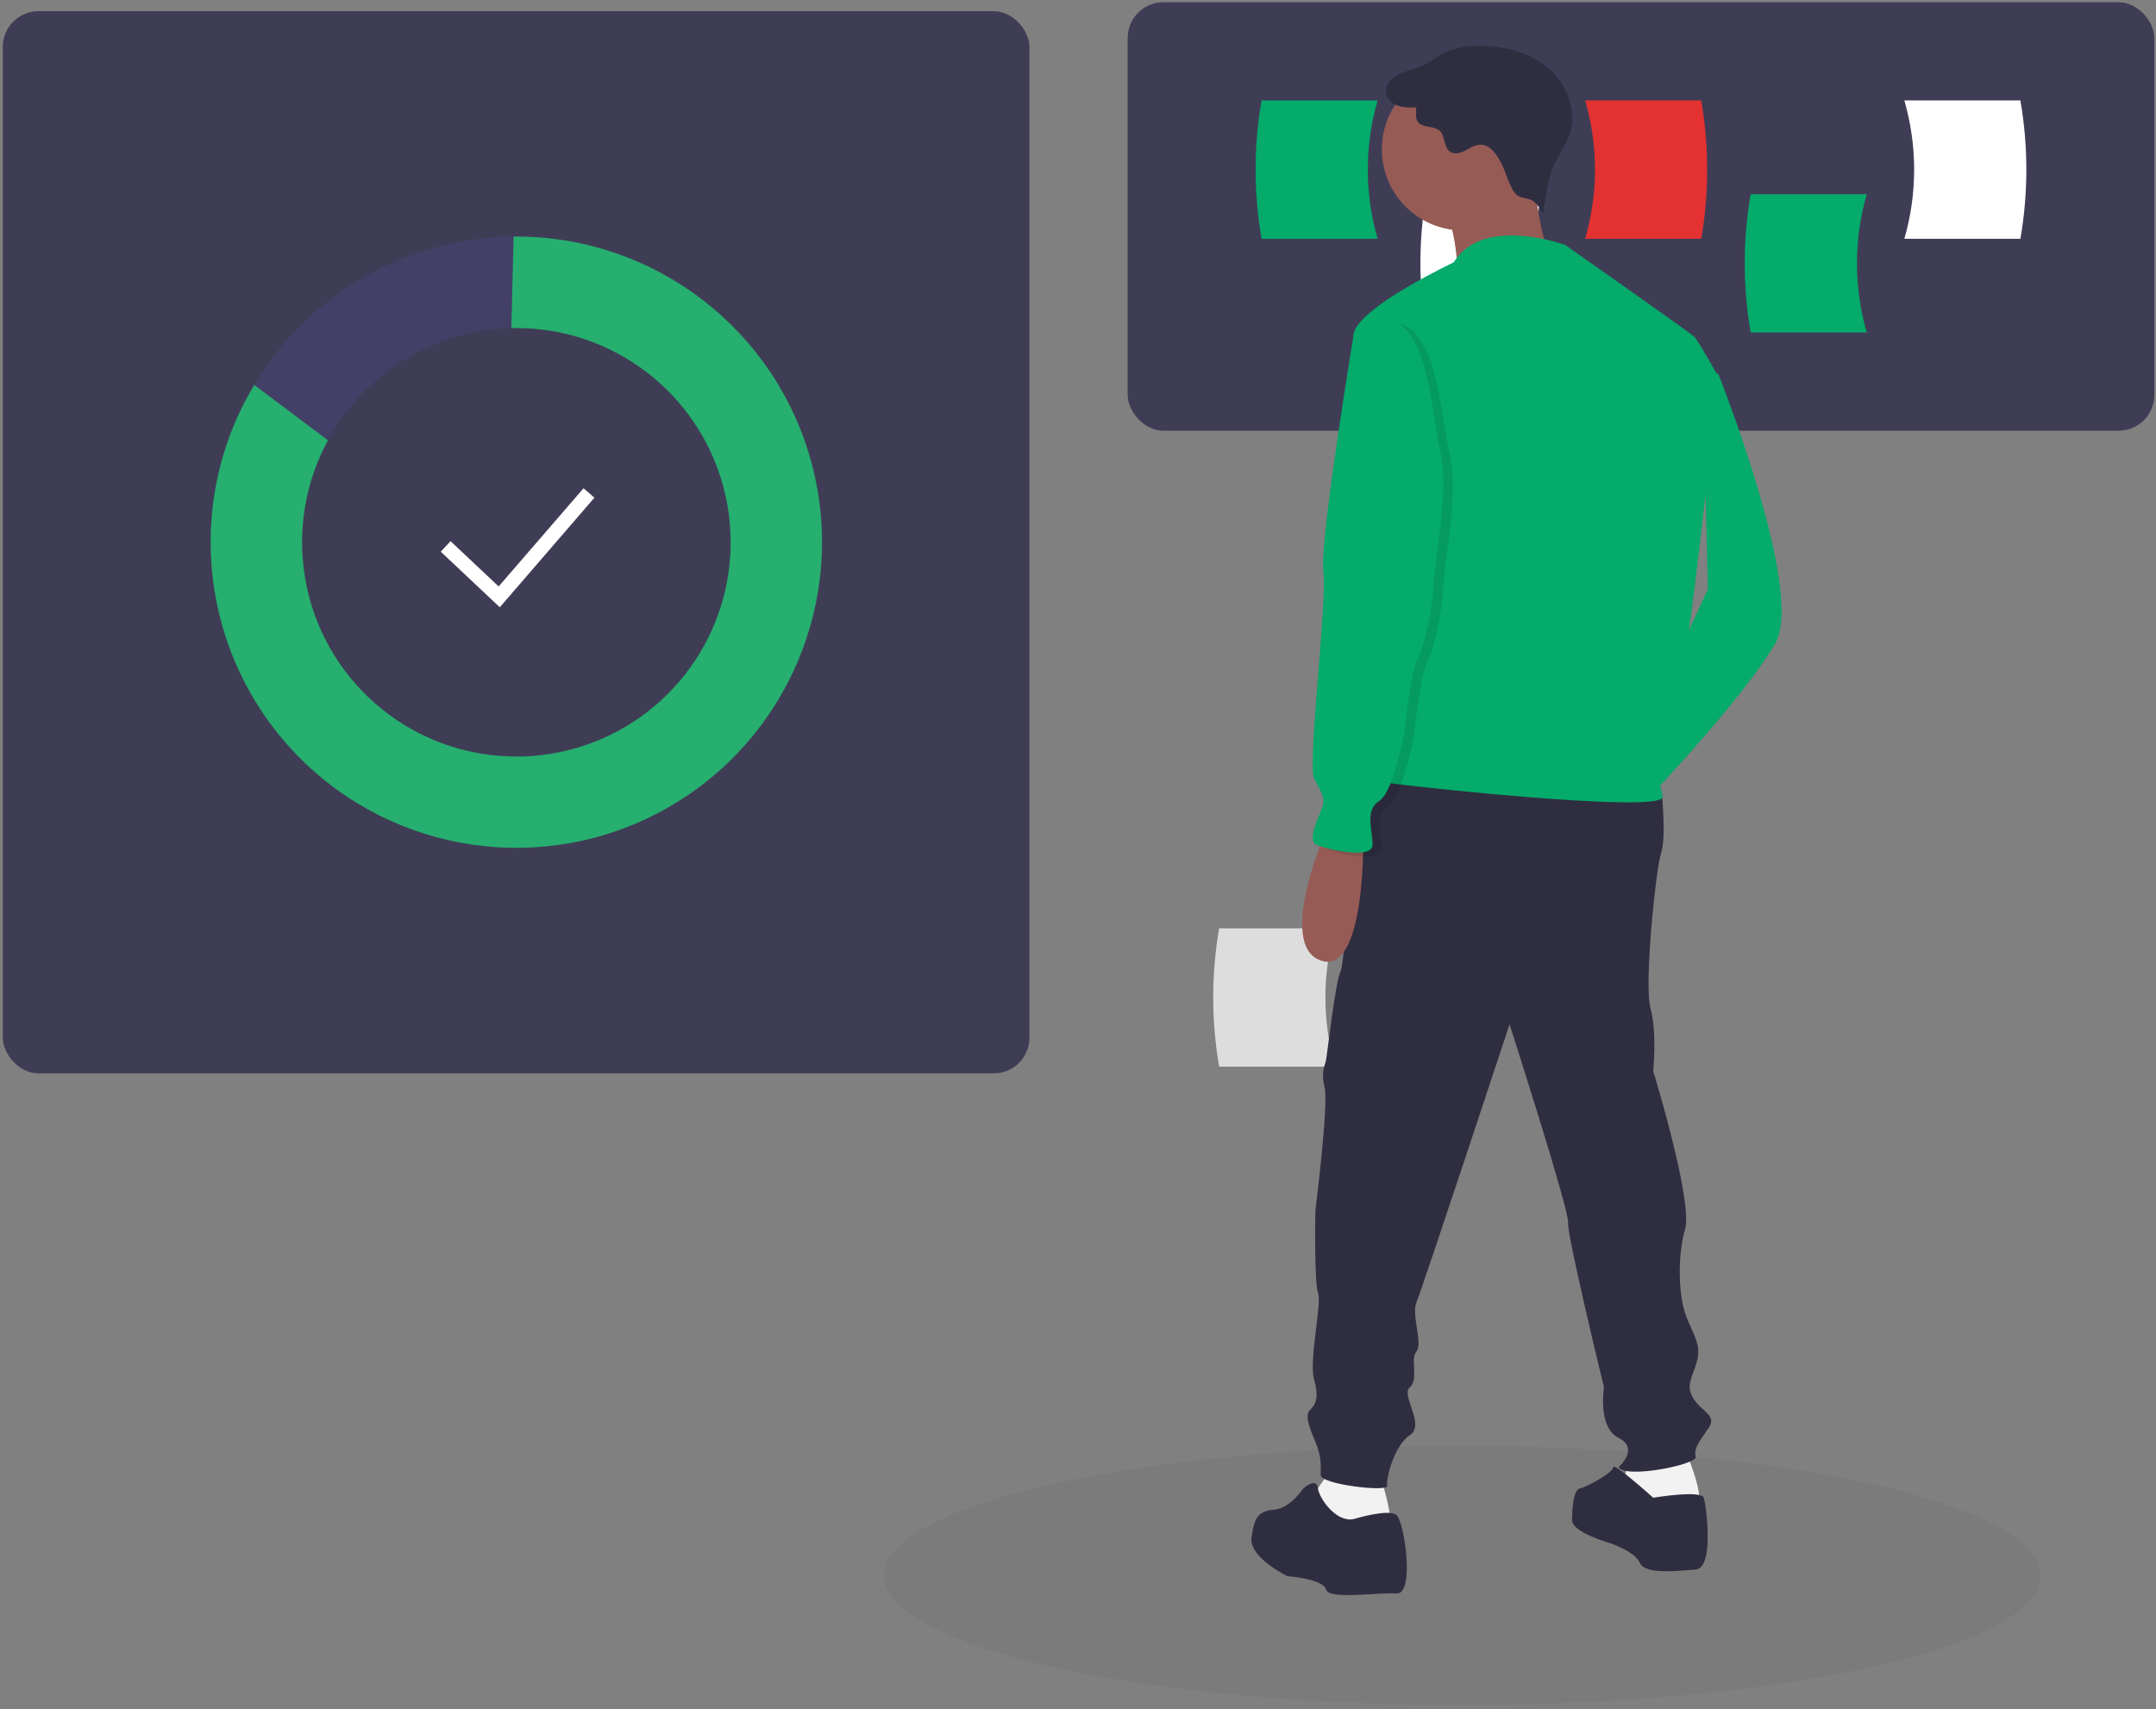 <?xml version="1.0" encoding="UTF-8"?>
<svg width="483px" height="383px" viewBox="0 0 483 383" version="1.1" xmlns="http://www.w3.org/2000/svg" xmlns:xlink="http://www.w3.org/1999/xlink">
    <rect x="0" y="0" width="483" height="383" fill="#808080" stroke="none"/>
    <!-- Generator: Sketch 52.6 (67491) - http://www.bohemiancoding.com/sketch -->
    <title>ilu 1svg</title>
    <desc>Created with Sketch.</desc>
    <g id="UI" stroke="none" stroke-width="1" fill="none" fill-rule="evenodd">
        <g id="Product" transform="translate(-804, -898)">
            <g id="ilu-1" transform="translate(804, 898)">
                <g id="undraw_marketing_v0iu">
                    <ellipse id="Oval" fill="#202020" fill-rule="nonzero" opacity="0.05" cx="327.6" cy="353.014" rx="129.6" ry="29.014"></ellipse>
                    <rect id="Rectangle" fill="#3F3D56" fill-rule="nonzero" x="0.623" y="2.504" width="230" height="238" rx="8"></rect>
                    <path d="M116.762,73.518 C116.383,73.509 116.004,73.504 115.623,73.504 C94.035,73.515 75.113,87.944 69.389,108.759 C63.666,129.575 72.55,151.649 91.097,162.697 C109.644,173.744 133.286,171.043 148.863,156.096 C164.44,141.15 168.116,117.64 157.844,98.652 L118.123,128.504 L116.762,73.518 Z" id="Path"></path>
                    <polygon id="Path" fill="#FFFFFF" fill-rule="nonzero" transform="translate(117, 123.5) rotate(-10) translate(-117, -123.5) " points="109.858 135 99 120.442 101.572 118.503 110.418 130.362 132.964 112 135 114.502"></polygon>
                    <g id="Group-7" transform="translate(115.656, 121.504) scale(-1, 1) translate(-115.656, -121.504) translate(47.156, 53.004)" fill-rule="nonzero">
                        <path d="M110.688,45.649 C120.976,64.648 117.304,88.178 101.717,103.14 C86.13,118.101 62.469,120.807 43.907,109.751 C25.344,98.694 16.455,76.6 22.187,55.769 C27.92,34.938 46.861,20.503 68.467,20.5 C68.848,20.5 69.227,20.506 69.606,20.514 L69.098,0.008 C68.888,0.006 68.678,-5.68434189e-14 68.467,-5.68434189e-14 C37.366,0.009 10.177,20.975 2.261,51.052 C-5.654,81.128 7.692,112.762 34.76,128.079 C61.827,143.397 95.817,138.55 117.526,116.279 C139.234,94.008 143.208,59.904 127.202,33.238 L110.688,45.649 Z" id="Path" fill="#26AF6F"></path>
                        <path d="M110.688,45.649 L127.202,33.238 C114.939,12.803 92.93,0.216 69.098,0.008 L69.606,20.514 C86.817,20.918 102.493,30.509 110.688,45.649 Z" id="Path" fill="#6C63FF" opacity="0.1"></path>
                    </g>
                    <rect id="Rectangle" fill="#3F3D56" fill-rule="nonzero" x="252.623" y="0.504" width="230" height="96" rx="8"></rect>
                    <path d="M345.538,74.504 L319.538,74.504 C317.764,64.247 317.764,53.761 319.538,43.504 L345.538,43.504 C342.609,53.63 342.609,64.378 345.538,74.504 Z" id="Path" fill="#FFFFFF" fill-rule="nonzero"></path>
                    <path d="M418.203,74.504 L392.203,74.504 C390.429,64.247 390.429,53.761 392.203,43.504 L418.203,43.504 C415.274,53.63 415.274,64.378 418.203,74.504 Z" id="Path" fill="#04AB6A" fill-rule="nonzero"></path>
                    <path d="M308.623,53.504 L282.623,53.504 C280.848,43.247 280.848,32.761 282.623,22.504 L308.623,22.504 C305.694,32.63 305.694,43.378 308.623,53.504 Z" id="Path" fill="#04AB6A" fill-rule="nonzero"></path>
                    <path d="M355.123,53.504 L381.123,53.504 C382.897,43.247 382.897,32.761 381.123,22.504 L355.123,22.504 C358.052,32.63 358.052,43.378 355.123,53.504 Z" id="Path" fill="#E43131" fill-rule="nonzero"></path>
                    <path d="M426.623,53.504 L452.623,53.504 C454.397,43.247 454.397,32.761 452.623,22.504 L426.623,22.504 C429.552,32.63 429.552,43.378 426.623,53.504 Z" id="Path" fill="#FFFFFF" fill-rule="nonzero"></path>
                    <path d="M299.123,239.004 L273.123,239.004 C271.348,228.747 271.348,218.261 273.123,208.004 L299.123,208.004 C296.194,218.13 296.194,228.878 299.123,239.004 Z" id="Path" fill="#DDDDDD" fill-rule="nonzero"></path>
                    <path d="M381.381,82.028 L384.956,83.815 C384.956,83.815 404.323,132.381 397.768,144.001 C391.213,155.622 370.655,177.372 370.655,177.372 L366.781,166.348 L382.623,132.004 L381.381,82.028 Z" id="Path" fill="#04AB6A" fill-rule="nonzero"></path>
                    <path d="M381.381,82.028 L384.956,83.815 C384.956,83.815 404.323,132.381 397.768,144.001 C391.213,155.622 370.655,177.372 370.655,177.372 L366.781,166.348 L382.623,132.004 L381.381,82.028 Z" id="Path" fill="#04AB6A" fill-rule="nonzero" opacity="0.1"></path>
                    <path d="M377.508,324.858 C377.508,324.858 382.573,336.478 379.891,337.372 C377.21,338.265 373.932,338.265 370.655,338.265 C367.377,338.265 363.504,337.074 362.908,335.882 C362.312,334.69 365.292,326.943 365.292,326.943 L377.508,324.858 Z" id="Path" fill="#F2F2F2" fill-rule="nonzero"></path>
                    <path d="M309.277,330.817 C309.277,330.817 312.554,341.245 311.065,341.841 C309.575,342.437 304.808,345.118 302.126,344.224 C299.444,343.331 295.273,341.245 294.379,340.351 C293.485,339.457 294.379,334.69 294.379,334.69 L298.551,328.731 L309.277,330.817 Z" id="Path" fill="#F2F2F2" fill-rule="nonzero"></path>
                    <path d="M367.973,175.882 L372.244,177.372 C372.244,177.372 373.336,187.502 372.145,191.078 C370.953,194.653 368.271,220.575 369.761,225.938 C371.251,231.301 370.357,239.942 370.357,239.942 C370.357,239.942 379.295,269.141 377.508,275.398 C375.72,281.655 376.018,290.593 377.806,295.063 C379.593,299.532 381.083,301.32 380.189,304.895 C379.295,308.47 377.508,310.258 379.295,313.238 C381.083,316.217 384.658,317.111 382.871,319.793 C381.083,322.474 379.295,324.56 379.891,326.347 C380.487,328.135 364.1,331.413 362.61,328.731 C362.61,328.731 367.377,324.56 362.61,322.176 C357.843,319.793 359.333,310.854 359.333,310.854 C359.333,310.854 350.99,276.59 351.288,273.908 C351.586,271.227 338.178,229.513 338.178,229.513 C338.178,229.513 318.513,289.104 317.322,291.785 C316.13,294.467 318.811,301.022 317.322,302.809 C315.832,304.597 317.917,309.066 315.832,310.854 C313.746,312.642 319.407,319.197 315.832,321.58 C312.256,323.964 310.469,331.413 310.767,332.902 C311.065,334.392 295.869,332.604 295.869,330.519 C295.869,328.433 296.167,326.645 294.677,323.07 C293.188,319.495 292.294,317.111 293.485,315.919 C294.677,314.727 295.571,313.238 294.379,309.066 C293.188,304.895 296.167,292.083 295.273,289.699 C294.379,287.316 294.677,271.226 294.677,271.226 C294.677,271.226 297.657,247.688 296.763,243.815 C295.869,239.942 296.763,239.048 297.061,237.558 C297.359,236.068 299.147,219.979 300.338,217.595 C301.53,215.212 303.02,174.392 309.873,172.307 C316.726,170.221 367.973,175.882 367.973,175.882 Z" id="Path" fill="#2F2E41" fill-rule="nonzero"></path>
                    <path d="M370.357,335.584 C370.357,335.584 381.083,333.796 381.679,335.584 C382.275,337.372 384.063,351.375 379.891,351.673 C375.72,351.971 368.569,352.865 367.377,350.184 C366.186,347.502 360.524,345.714 360.524,345.714 C360.524,345.714 352.182,343.331 352.182,340.649 C352.182,337.968 352.48,333.796 353.97,333.498 C355.459,333.2 361.418,329.923 361.418,328.731 C361.418,327.539 370.357,335.584 370.357,335.584 Z" id="Path" fill="#2F2E41" fill-rule="nonzero"></path>
                    <path d="M303.318,340.351 C303.318,340.351 311.065,337.968 312.852,339.457 C314.64,340.947 317.024,357.334 312.852,357.036 C308.681,356.738 297.657,358.526 297.061,356.143 C296.465,353.759 288.42,353.163 288.42,353.163 C288.42,353.163 279.78,348.992 280.376,344.522 C280.972,340.053 281.865,338.563 285.441,338.265 C289.016,337.968 291.698,333.796 291.996,333.498 C292.294,333.2 294.921,331.022 295.246,333.452 C295.571,335.882 299.445,341.245 303.318,340.351 Z" id="Path" fill="#2F2E41" fill-rule="nonzero"></path>
                    <circle id="Oval" fill="#975B56" fill-rule="nonzero" cx="327.75" cy="33.462" r="18.175"></circle>
                    <path d="M343.541,37.633 C343.541,37.633 344.733,57.596 349.202,59.383 C353.672,61.171 326.558,61.171 326.558,61.171 C326.558,61.171 326.26,48.657 322.387,45.678 C318.513,42.698 343.541,37.633 343.541,37.633 Z" id="Path" fill="#975B56" fill-rule="nonzero"></path>
                    <path d="M350.692,54.914 C350.692,54.914 332.219,48.061 325.664,58.787 C325.664,58.787 304.808,68.62 303.318,74.579 C301.828,80.538 315.832,125.231 315.832,125.231 C315.832,125.231 315.832,162.176 312.852,166.05 C309.873,169.923 304.212,174.094 308.085,174.988 C311.958,175.882 372.74,182.437 372.443,178.564 C372.145,174.69 368.271,171.413 372.443,169.029 C376.614,166.646 373.038,163.964 375.72,156.217 C378.402,148.471 384.956,84.411 384.956,84.411 C384.956,84.411 380.487,76.367 379.593,75.473 C378.7,74.579 350.692,54.914 350.692,54.914 Z" id="Path" fill="#04AB6A" fill-rule="nonzero"></path>
                    <path d="M297.359,185.417 C297.359,185.417 285.739,211.636 295.869,215.212 C305.999,218.787 305.404,187.502 305.404,187.502 L297.359,185.417 Z" id="Path" fill="#975B56" fill-rule="nonzero"></path>
                    <path d="M336.468,36.842 C335.414,34.731 333.837,32.296 331.482,32.424 C330.29,32.489 329.263,33.23 328.201,33.774 C327.14,34.318 325.78,34.656 324.809,33.962 C323.389,32.948 323.829,30.542 322.559,29.346 C321.173,28.04 318.384,28.769 317.489,27.087 C317.012,26.189 317.398,25.075 317.189,24.08 C315.738,24.107 314.24,24.126 312.895,23.581 C311.55,23.035 310.385,21.772 310.423,20.321 C310.504,19.322 310.984,18.399 311.754,17.758 C313.586,16.092 316.235,15.773 318.495,14.763 C320.294,13.959 321.858,12.706 323.626,11.837 C326.668,10.34 330.178,10.05 333.559,10.309 C338.685,10.7 343.869,12.401 347.586,15.953 C351.303,19.504 353.271,25.107 351.668,29.992 C350.759,32.76 348.834,35.086 347.76,37.794 C347.101,39.647 346.645,41.566 346.398,43.517 L345.644,48.145 C345.761,47.425 344.18,45.618 343.661,45.188 C342.53,44.251 340.884,44.569 339.834,43.701 C338.281,42.416 337.382,38.673 336.468,36.842 Z" id="Path" fill="#2F2E41" fill-rule="nonzero"></path>
                    <path d="M310.171,72.493 L305.404,75.473 C305.404,75.473 297.657,122.251 298.551,128.806 C299.445,135.361 294.975,172.307 296.465,175.286 C297.955,178.266 298.551,178.862 298.551,180.649 C298.551,182.437 294.379,188.992 297.061,190.184 C299.742,191.376 309.575,193.461 309.575,190.184 C309.575,186.906 307.787,182.437 311.065,180.351 C314.342,178.266 316.726,164.858 316.726,164.858 C316.726,164.858 318.215,151.152 319.705,148.471 C321.195,145.789 323.281,135.957 323.281,131.785 C323.281,127.614 326.856,110.631 324.77,101.99 C322.685,93.35 322.089,70.11 310.171,72.493 Z" id="Path" fill="#000000" fill-rule="nonzero" opacity="0.1"></path>
                    <path d="M308.085,71.599 L303.318,74.579 C303.318,74.579 295.571,121.357 296.465,127.912 C297.359,134.467 292.89,171.413 294.379,174.392 C295.869,177.372 296.465,177.968 296.465,179.756 C296.465,181.543 292.294,188.098 294.975,189.29 C297.657,190.482 307.489,192.567 307.489,189.29 C307.489,186.012 305.701,181.543 308.979,179.458 C312.256,177.372 314.64,163.964 314.64,163.964 C314.64,163.964 316.13,150.258 317.62,147.577 C319.109,144.895 321.195,135.063 321.195,130.892 C321.195,126.72 324.77,109.737 322.685,101.096 C320.599,92.456 320.003,69.216 308.085,71.599 Z" id="Path" fill="#04AB6A" fill-rule="nonzero"></path>
                </g>
            </g>
        </g>
    </g>
</svg>